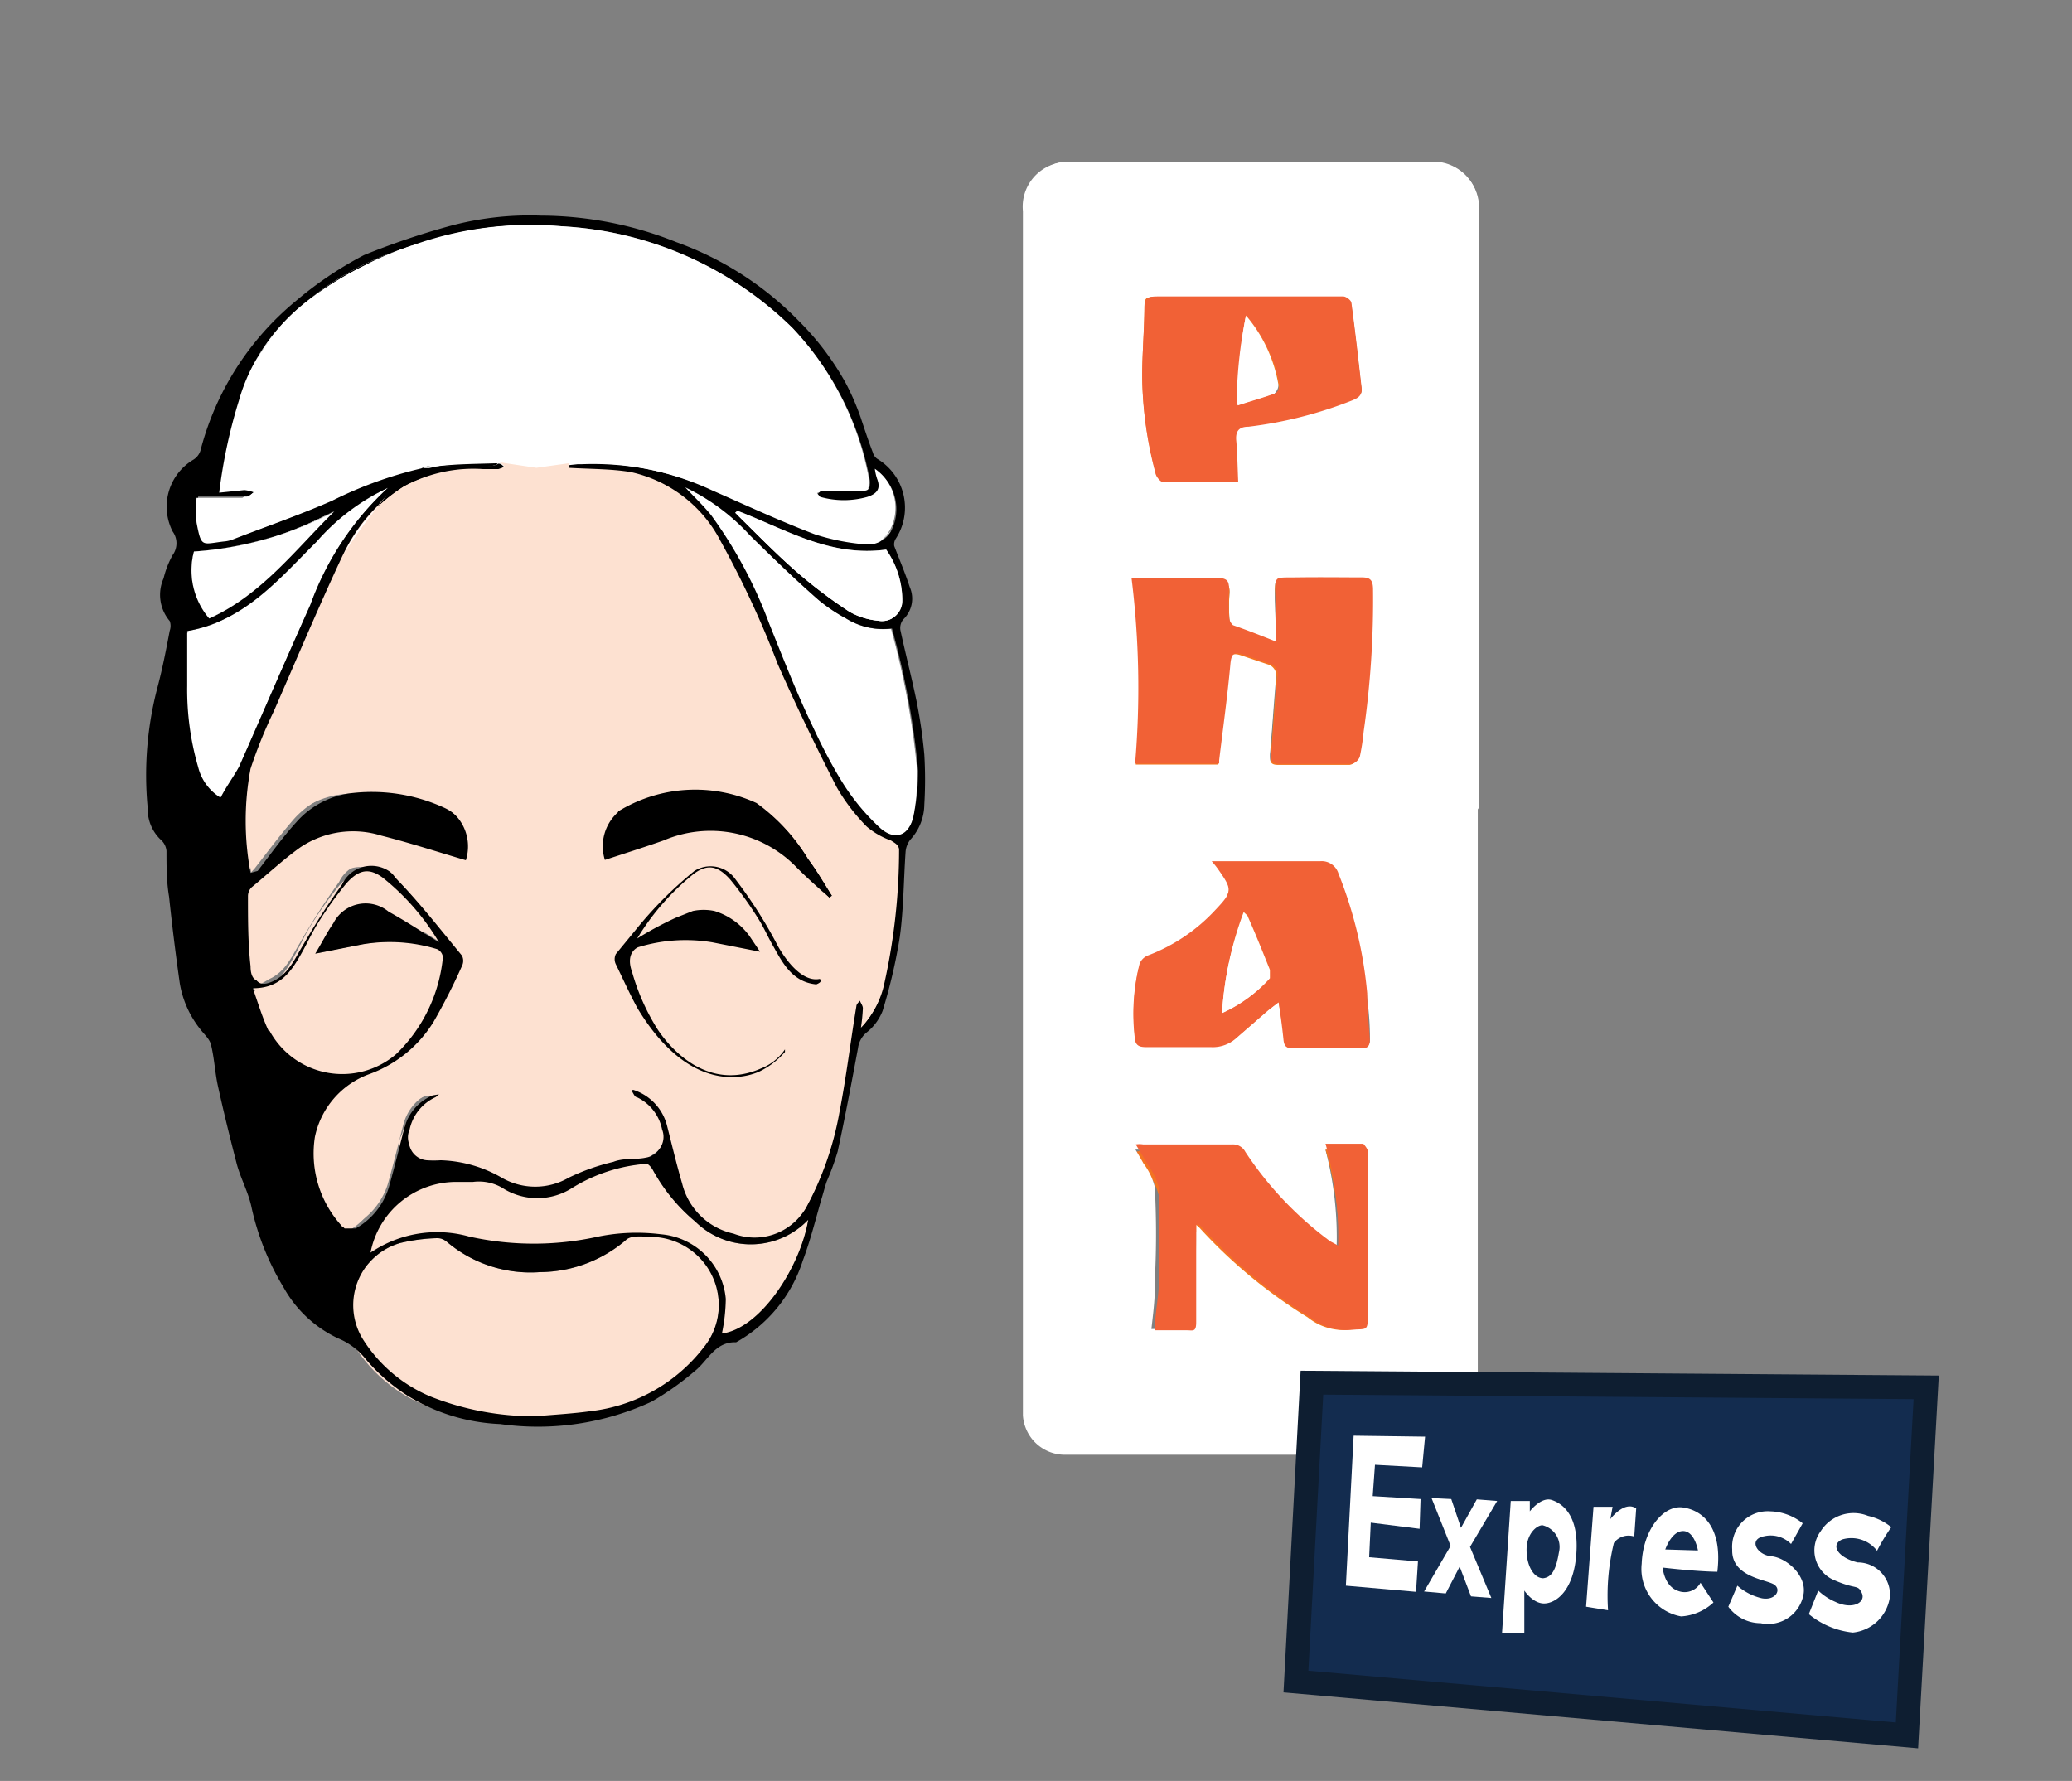 <svg id="Layer_1" data-name="Layer 1" xmlns="http://www.w3.org/2000/svg" viewBox="0 0 64.09 55.09"><rect x="0" y="0" width="64.09" height="55.09" fill="#808080" stroke="none"/><defs><style>.cls-1,.cls-5{fill:#fff;}.cls-1,.cls-2,.cls-3,.cls-6,.cls-7,.cls-8{fill-rule:evenodd;}.cls-2{fill:#f37422;}.cls-3{fill:#fce0d2;}.cls-4{fill:none;}.cls-7{fill:#f16136;}.cls-8{fill:#fde1d1;}.cls-9{fill:#0e1e31;}.cls-10{fill:#132c4f;}</style></defs><title>Phan logoEx-0101-01</title><path class="cls-1" d="M45.71,25V43.67A1.28,1.28,0,0,1,44.48,45H32.92a1.3,1.3,0,0,1-1.28-1.22V6.53a1.38,1.38,0,0,1,.84-1.41,1.23,1.23,0,0,1,.46-.1H44.29a1.41,1.41,0,0,1,1.46,1.36V25.06Zm-6.26-5c-.47-.19-.88-.35-1.28-.54-.08,0-.13-.19-.14-.29a5.75,5.75,0,0,1,0-.83c0-.27-.08-.35-.34-.35H35a27.24,27.24,0,0,1,.07,5.78h2.55a.21.21,0,0,0,0-.11c.12-1,.25-2,.35-3,0-.28.1-.37.37-.28l.84.28a.36.36,0,0,1,.26.42c-.06.79-.11,1.59-.18,2.39,0,.2,0,.33.25.32h2.23a.36.36,0,0,0,.26-.22,5.19,5.19,0,0,0,.12-.79,28.76,28.76,0,0,0,.29-4.45c0-.27-.09-.35-.35-.34h-2c-.82,0-.64-.06-.65.66A13.09,13.09,0,0,1,39.45,20Zm.07,11.24c.07.43.13.77.17,1.12s.09.28.3.27H42.1c.22,0,.28-.08.27-.28a8.28,8.28,0,0,0-.08-1.43,13,13,0,0,0-.9-3.73.53.53,0,0,0-.57-.38H37.45l.2.25c.44.63.45.7-.08,1.26a5.53,5.53,0,0,1-2.09,1.41.46.46,0,0,0-.27.26,6.2,6.2,0,0,0-.15,2.31c0,.23.12.3.35.29h2a1.05,1.05,0,0,0,.78-.27l1-.88ZM38.27,15a9.51,9.51,0,0,0-.06-1.33c-.06-.43.08-.41.38-.44a13,13,0,0,0,3.24-.82c.16-.07.32-.13.29-.35-.11-.9-.2-1.79-.33-2.68a.31.31,0,0,0-.25-.19H35.77c-.26,0-.41,0-.42.36,0,.72-.07,1.44-.06,2.16a12.2,12.2,0,0,0,.42,3.06.3.3,0,0,0,.22.24ZM37,38.11h0a.86.86,0,0,1,.14.13A15.6,15.6,0,0,0,40.49,41a1.81,1.81,0,0,0,1.21.39c.56-.06.55.1.58-.58v-5a.33.33,0,0,0-.14-.24H41a10.67,10.67,0,0,1,.34,3.13l-.24-.13a10.75,10.75,0,0,1-2.64-2.78.44.44,0,0,0-.41-.23H35c.13.23.26.43.37.63a1.87,1.87,0,0,1,.35.74v2.9c0,.49-.08,1-.13,1.52h1c.19,0,.28-.06.28-.25V40.2A13.12,13.12,0,0,0,37,38.11Z"/><path class="cls-2" d="M39.45,20V18.61c0-.72-.17-.65.65-.66h2c.26,0,.34.08.35.34a28.76,28.76,0,0,1-.29,4.45c0,.27-.07.53-.12.79a.38.38,0,0,1-.26.22H39.55c-.25,0-.26-.12-.25-.32.07-.79.12-1.59.18-2.39a.36.36,0,0,0-.26-.42l-.84-.28c-.27-.09-.34,0-.37.28-.1,1-.23,2-.35,3a.21.21,0,0,1,0,.11H35.05A28.13,28.13,0,0,0,35,18h2.69c.26,0,.36.08.34.35a5.75,5.75,0,0,0,0,.83c0,.1.06.26.14.29A7.75,7.75,0,0,1,39.45,20Z"/><path class="cls-2" d="M39.52,31.19l-.32.24-1,.88a1,1,0,0,1-.78.27h-2c-.23,0-.33-.07-.35-.29A6.54,6.54,0,0,1,35.2,30a.46.46,0,0,1,.27-.26,5.53,5.53,0,0,0,2.09-1.41c.53-.57.53-.63.08-1.26a2.43,2.43,0,0,0-.2-.25h3.37a.53.53,0,0,1,.57.38,13,13,0,0,1,.9,3.73,8.34,8.34,0,0,0,.08,1.43c0,.2,0,.28-.27.28H40c-.2,0-.28-.07-.3-.27A11.58,11.58,0,0,0,39.52,31.19Zm-1.76.33a4.23,4.23,0,0,0,1.49-1.09v-.27c-.22-.55-.44-1.1-.68-1.65,0-.05-.07-.08-.13-.15A11,11,0,0,0,37.76,31.52Z"/><path class="cls-2" d="M37,38.11v3c0,.3-.09.25-.28.25h-1c0-.54.13-1,.13-1.52V37a2.19,2.19,0,0,0-.35-.74c-.11-.21-.23-.4-.37-.63l.22-.05h2.78a.44.44,0,0,1,.41.23,10.75,10.75,0,0,0,2.64,2.78l.24.13A10.58,10.58,0,0,0,41,35.56h1.17c.06,0,.14.15.14.24v5c0,.68,0,.52-.58.58A1.81,1.81,0,0,1,40.48,41a15.69,15.69,0,0,1-3.33-2.75A.54.54,0,0,0,37,38.1Z"/><path class="cls-1" d="M37.76,31.52a10.32,10.32,0,0,1,.68-3.15.47.47,0,0,1,.13.15c.23.55.46,1.1.68,1.65v.27A4.42,4.42,0,0,1,37.76,31.52Z"/><path class="cls-1" d="M38.5,9.8a4.41,4.41,0,0,1,1,2.14.33.33,0,0,1-.12.28c-.37.14-.75.25-1.18.38A14.63,14.63,0,0,1,38.5,9.8Z"/><path class="cls-3" d="M16.38,44.07a8.8,8.8,0,0,1-3.25-.61A4.66,4.66,0,0,1,11,41.69a2,2,0,0,1,.61-2.76,1.86,1.86,0,0,1,.54-.24,6.45,6.45,0,0,1,1.16-.14.51.51,0,0,1,.31.11,4,4,0,0,0,2.88.94,4.14,4.14,0,0,0,2.69-1c.16-.14.5-.09.75-.08a2.08,2.08,0,0,1,1.64,3.41,5.18,5.18,0,0,1-3.49,2C17.54,44,17,44,16.38,44.07Z"/><path class="cls-1" d="M27.45,19.55A23.88,23.88,0,0,1,28.26,24a7.14,7.14,0,0,1-.11,1.38c-.13.63-.59.81-1.06.37a7.2,7.2,0,0,1-1.2-1.49,34,34,0,0,1-2.22-4.83A13.9,13.9,0,0,0,21.86,16c-.26-.3-.53-.59-.82-.87a6.47,6.47,0,0,1,2,1.48c.69.69,1.41,1.37,2.13,2a5.07,5.07,0,0,0,.87.58A2.13,2.13,0,0,0,27.45,19.55Z"/><path class="cls-3" d="M11.23,38.88a2.7,2.7,0,0,1,2.68-2.2,1.4,1.4,0,0,0,.5-.06,1.36,1.36,0,0,1,.9.19,2.06,2.06,0,0,0,2.19,0,5.12,5.12,0,0,1,2.37-.58c.06,0,.16.12.2.2A5.66,5.66,0,0,0,21.38,38a2.48,2.48,0,0,0,3.46,0c-.22,1.45-1.46,3.38-2.67,3.55a4.9,4.9,0,0,0,.12-1.08,2.22,2.22,0,0,0-2.05-2.07,6.38,6.38,0,0,0-1.95.07,9.3,9.3,0,0,1-4,0A3.67,3.67,0,0,0,11.23,38.88Z"/><path class="cls-3" d="M13.42,29.31c-.52-.32-1-.65-1.58-1a1.13,1.13,0,0,0-1.59.17,1.37,1.37,0,0,0-.13.2c-.19.27-.34.57-.56.94l1.47-.3a4.93,4.93,0,0,1,2.32.16.31.31,0,0,1,.18.25,4.81,4.81,0,0,1-1.46,3.05,2.58,2.58,0,0,1-3.64-.23A2.68,2.68,0,0,1,8.07,32c-.19-.4-.31-.84-.49-1.32.89,0,1.23-.57,1.56-1.17.16-.29.3-.61.48-.89a11.5,11.5,0,0,1,.86-1.21c.39-.45.71-.49,1.13-.18A7.25,7.25,0,0,1,13.42,29.31Z"/><path class="cls-1" d="M11.77,15.16a9.17,9.17,0,0,0-2.39,3.65c-.75,1.66-1.47,3.34-2.22,5a9.9,9.9,0,0,1-.57,1,1.61,1.61,0,0,1-.67-.94,8.32,8.32,0,0,1-.35-2.53v-1.7c1.8-.32,2.86-1.62,4-2.79A6.86,6.86,0,0,1,11.77,15.16Z"/><path class="cls-4" d="M12.08,32.81a4.91,4.91,0,0,0,1.46-3.05.31.31,0,0,0-.18-.25A5,5,0,0,0,11,29.35l-1.47.3c.22-.37.36-.67.56-.94a1.13,1.13,0,0,1,1.52-.5,1.37,1.37,0,0,1,.2.13c.53.31,1,.64,1.58,1a7.48,7.48,0,0,0-1.76-2c-.42-.31-.74-.27-1.13.18a8.56,8.56,0,0,0-.86,1.21c-.18.28-.32.59-.48.89-.33.6-.67,1.2-1.56,1.17.18.48.3.92.49,1.32a2.56,2.56,0,0,0,3.46,1.07A2.4,2.4,0,0,0,12.08,32.81Z"/><path class="cls-4" d="M20,38.53c-.26,0-.6-.06-.75.08a4.09,4.09,0,0,1-2.69,1,4,4,0,0,1-2.88-.94.51.51,0,0,0-.31-.11,6.45,6.45,0,0,0-1.16.14,2,2,0,0,0-1.39,2.46,1.86,1.86,0,0,0,.24.54,4.7,4.7,0,0,0,2.1,1.77,8.8,8.8,0,0,0,3.25.61,12.5,12.5,0,0,0,1.73-.16,5.16,5.16,0,0,0,3.49-2A2,2,0,0,0,22,40.23,2.09,2.09,0,0,0,20,38.53Z"/><path class="cls-4" d="M21.4,38a5.33,5.33,0,0,1-1.31-1.6c-.05-.08-.14-.2-.2-.2a5.12,5.12,0,0,0-2.37.58,2.06,2.06,0,0,1-2.19,0,1.36,1.36,0,0,0-.9-.19l-.5.06a2.7,2.7,0,0,0-2.68,2.2,3.71,3.71,0,0,1,3.07-.51,9.3,9.3,0,0,0,4,0,6.1,6.1,0,0,1,2-.07,2.23,2.23,0,0,1,2,2.07,4.9,4.9,0,0,1-.12,1.08c1.22-.17,2.45-2.09,2.67-3.55A2.49,2.49,0,0,1,21.4,38Z"/><path class="cls-4" d="M20.37,26.19a3.71,3.71,0,0,1,4.08.75c.35.34.72.65,1.07,1l.09-.06c-.25-.38-.48-.78-.75-1.15A6.07,6.07,0,0,0,23.24,25a4.55,4.55,0,0,0-4.31.27,1.41,1.41,0,0,0-.41,1.52Z"/><path class="cls-4" d="M24.21,30.09c-.12-.17-.23-.36-.34-.53-.42-.73-.87-1.44-1.36-2.13a1,1,0,0,0-1.78-.08c-.7.74-1.34,1.55-2,2.33a.45.45,0,0,0-.06.34,9.21,9.21,0,0,0,.48,1.23,4,4,0,0,0,2.12,2.07,2.75,2.75,0,0,0,2.94-.44,6,6,0,0,0,.63-.78l-.1-.07a.61.61,0,0,0-.12.16,2.57,2.57,0,0,1-3.53.86,1.83,1.83,0,0,1-.36-.26,6,6,0,0,1-1.61-3,.34.34,0,0,1,.17-.22,5.06,5.06,0,0,1,2.22-.21l1.57.29.08-.07a10.25,10.25,0,0,0-.76-1.1,1,1,0,0,0-1.27-.23,4.39,4.39,0,0,0-.47.27l-1.37.85a9.46,9.46,0,0,1,.86-1.14,8.75,8.75,0,0,1,.81-.8c.48-.42.84-.43,1.26.05a14.22,14.22,0,0,1,1,1.44c.25.39.44.82.69,1.21a1.1,1.1,0,0,0,1.32.55v-.09a.81.81,0,0,0-.22-.07A1,1,0,0,1,24.21,30.09Z"/><path class="cls-4" d="M25.4,23.37l-.4-.84A8.09,8.09,0,0,0,25.4,23.37Z"/><path d="M10.13,15.89c-1.41.56-2.76,1.31-4.34,1.25a2.31,2.31,0,0,0,.44,2.09C7.85,18.51,8.92,17.12,10.13,15.89Z"/><path class="cls-5" d="M26,19.24a5.72,5.72,0,0,1-.87-.58c-.73-.66-1.44-1.34-2.13-2a6.35,6.35,0,0,0-2-1.48c.28.29.57.56.82.87a13.72,13.72,0,0,1,1.81,3.4c.43,1,.84,2.1,1.31,3.12.4.81.41.84.42.84h0c.15.29.32.58.49.87a7.2,7.2,0,0,0,1.2,1.49c.47.44.93.26,1.06-.37a6.59,6.59,0,0,0,.15-1.4,23.82,23.82,0,0,0-.81-4.43A2.23,2.23,0,0,1,26,19.24Z"/><path class="cls-5" d="M9.58,16.84c-1.15,1.16-2.21,2.47-4,2.79v1.7a8.32,8.32,0,0,0,.35,2.53,1.61,1.61,0,0,0,.67.94,8.91,8.91,0,0,0,.57-1c.75-1.66,1.47-3.34,2.22-5a9.17,9.17,0,0,1,2.39-3.65A6.86,6.86,0,0,0,9.58,16.84Z"/><path d="M11.49,15.74a3.94,3.94,0,0,1,.8-.61,4.31,4.31,0,0,1,2.44-.53h.48a.5.5,0,0,0,.2-.08c-.06,0-.11-.12-.17-.13h0c-.06.24-1.8.1-1.8.1h-.51A3.86,3.86,0,0,0,11.49,15.74Z"/><path d="M12.16,7.76A8.84,8.84,0,0,0,9.25,9.37a10,10,0,0,1,1.87-1.16C11.47,8.05,11.81,7.9,12.16,7.76Z"/><path d="M15.22,14.39a12.47,12.47,0,0,0-1.83.09h0S15.16,14.62,15.22,14.39Z"/><path d="M17.43,14.42l.49-.07h-.28C17.51,14.38,17.45,14.39,17.43,14.42Z"/><path class="cls-5" d="M12.16,7.76l.34-.13Z"/><path class="cls-5" d="M13.39,14.48a.9.9,0,0,0-.51.07h.2Z"/><path class="cls-5" d="M27.45,16.49c-.09.11-.19.2-.24.26A.85.85,0,0,0,27.45,16.49Z"/><path class="cls-5" d="M9.25,9.37a6.13,6.13,0,0,0-1.56,1.8A8.38,8.38,0,0,1,9.25,9.37Z"/><path class="cls-5" d="M21.9,15.21c1.06.47,2.12.95,3.21,1.37a7.68,7.68,0,0,0,1.57.32.93.93,0,0,0,.54-.14c.05-.06.15-.15.24-.26A1.48,1.48,0,0,0,27,14.58a1.55,1.55,0,0,0,.07.31c.12.31,0,.47-.3.57a2.82,2.82,0,0,1-1.47,0,1.24,1.24,0,0,1-.1-.13c0-.05.1-.1.15-.1h1.28c.33,0,.22-.13.18-.32a9.42,9.42,0,0,0-2.39-4.72A11,11,0,0,0,17.22,7a11,11,0,0,0-4.62.6h-.07l-.34.13c-.35.14-.69.29-1,.45a9.8,9.8,0,0,0-1.92,1.2,8.38,8.38,0,0,0-1.56,1.8,5.79,5.79,0,0,0-.54,1.28,16.36,16.36,0,0,0-.61,2.86l.78-.08a1.36,1.36,0,0,1,.29.06c-.09.06-.18.17-.27.17H5.85a4.09,4.09,0,0,0,.05.78c.16.79.17.67.85.59a1.08,1.08,0,0,0,.31-.07c1-.39,2.06-.76,3.06-1.2a13.19,13.19,0,0,1,2.78-1,.9.9,0,0,1,.51-.07c.61-.06,1.22-.07,1.83-.09h0l1.15.18,1-.14h.5A8.91,8.91,0,0,1,21.9,15.21Z"/><path class="cls-5" d="M10.43,17.22a12.94,12.94,0,0,1,1.07-1.48A5.38,5.38,0,0,0,10.43,17.22Z"/><path class="cls-5" d="M22.67,15.88l-.07.06c.63.61,1.24,1.25,1.89,1.82A16.66,16.66,0,0,0,26.15,19a2.17,2.17,0,0,0,.89.29.64.64,0,0,0,.75-.51.41.41,0,0,0,0-.11,2.86,2.86,0,0,0-.5-1.6C25.55,17.33,24.15,16.44,22.67,15.88Z"/><path class="cls-1" d="M10.13,15.89c-1.21,1.22-2.27,2.61-3.9,3.34a2.31,2.31,0,0,1-.44-2.09A10.65,10.65,0,0,0,10.13,15.89Z"/><path class="cls-6" d="M25.53,27.92c-.36-.33-.73-.64-1.07-1a3.7,3.7,0,0,0-4.08-.75c-.61.21-1.22.4-1.82.59a1.41,1.41,0,0,1,.44-1.5A4.58,4.58,0,0,1,23.28,25a6,6,0,0,1,1.62,1.72c.27.37.5.76.75,1.15Z"/><path class="cls-6" d="M25.27,30.67A1.1,1.1,0,0,1,24,30.12c-.25-.39-.44-.82-.69-1.21a14.22,14.22,0,0,0-1-1.44c-.41-.48-.77-.47-1.26,0a8.75,8.75,0,0,0-.81.8,9.46,9.46,0,0,0-.86,1.14l1.37-.85a4.39,4.39,0,0,1,.47-.27,1,1,0,0,1,1.27.23,11.94,11.94,0,0,1,.76,1.1l-.08.07L21.6,29.4a4.91,4.91,0,0,0-2.22.21c-.08,0-.19.16-.17.22a6,6,0,0,0,1.61,3,2.57,2.57,0,0,0,3.63-.24,3.32,3.32,0,0,0,.26-.36l.12-.16.1.07a4.68,4.68,0,0,1-.63.78,2.77,2.77,0,0,1-2.94.44,3.94,3.94,0,0,1-2.12-2.07A9.09,9.09,0,0,1,18.69,30a.41.41,0,0,1,.06-.34c.65-.79,1.28-1.6,2-2.33A1,1,0,0,1,22.11,27a1,1,0,0,1,.42.46c.51.66.91,1.42,1.36,2.13.11.18.22.36.34.53a1,1,0,0,0,.87.42.57.57,0,0,1,.22.07A.54.54,0,0,1,25.27,30.67Z"/><path class="cls-3" d="M27.46,26.17a2.35,2.35,0,0,1-.75-.44,5.9,5.9,0,0,1-.94-1.23c-.65-1.25-1.26-2.53-1.83-3.82a30.42,30.42,0,0,0-1.79-3.84,4.13,4.13,0,0,0-2.8-2.15,17.69,17.69,0,0,0-1.92-.13.17.17,0,0,1,0-.14l-1,.14-1.15-.18a1.09,1.09,0,0,1,.17.13l-.2.08h-.48a4.5,4.5,0,0,0-2.44.53,5.83,5.83,0,0,0-.8.61,15.44,15.44,0,0,0-1.07,1.48v.1C9.63,18.89,9,20.52,8.25,22.13a14,14,0,0,0-.72,1.75,8.41,8.41,0,0,0,0,3.24l.1-.12c.4-.5.77-1,1.2-1.51a2.8,2.8,0,0,1,1.6-.9,5.35,5.35,0,0,1,3,.45,1.38,1.38,0,0,1,.75,1.7c-.89-.26-1.75-.54-2.63-.76A2.93,2.93,0,0,0,9,26.35c-.53.38-1,.82-1.52,1.24a.41.41,0,0,0-.11.28,19.77,19.77,0,0,0,.08,2.18c0,.47.25.58.68.35a1.46,1.46,0,0,0,.49-.4A6.11,6.11,0,0,0,9,29.33c.38-.66.79-1.29,1.23-1.91a1,1,0,0,1,1.31-.52,1,1,0,0,1,.46.39c.74.76,1.4,1.61,2.08,2.43a.36.36,0,0,1,0,.32,15.82,15.82,0,0,1-.89,1.74,4,4,0,0,1-2,1.64A2.65,2.65,0,0,0,9.5,35.37a3.36,3.36,0,0,0,.83,2.76.43.43,0,0,0,.35,0,2.19,2.19,0,0,0,1.12-1.42c.17-.58.3-1.16.45-1.75a1.52,1.52,0,0,1,.89-1.05h.23c.07,0-.07.14-.13.17a1.45,1.45,0,0,0-.8,1,.6.6,0,0,0,.18.83A.65.65,0,0,0,13,36a1.62,1.62,0,0,0,.44,0,4.09,4.09,0,0,1,1.9.54,2,2,0,0,0,2.08,0,6.75,6.75,0,0,1,1.39-.49c.32-.09.67-.06,1-.13a.62.62,0,0,0,.52-.69.57.57,0,0,0,0-.14,1.35,1.35,0,0,0-.78-1,.68.68,0,0,1-.17-.21l.08-.06A1.6,1.6,0,0,1,20.49,35c.15.59.29,1.19.46,1.78a2.11,2.11,0,0,0,1.6,1.56,1.84,1.84,0,0,0,2.21-.75,10,10,0,0,0,1.06-3c.21-1.09.35-2.19.53-3.28,0-.07.09-.13.14-.19s.09.15.09.23a2.88,2.88,0,0,1-.06.61,2.65,2.65,0,0,0,.7-1.37,18.64,18.64,0,0,0,.45-4.15C27.68,26.28,27.6,26.23,27.46,26.17ZM19,25.26A4.58,4.58,0,0,1,23.27,25a6,6,0,0,1,1.62,1.72c.27.37.5.76.75,1.15l-.09.06c-.36-.33-.73-.64-1.07-1a3.7,3.7,0,0,0-4.08-.75c-.61.21-1.22.4-1.82.59A1.34,1.34,0,0,1,19,25.26Z"/><path d="M25.24,30.45c-.63.13-1.18-.79-1.3-1a15,15,0,0,0-1.27-2.06h0l-.06-.07A.93.93,0,0,0,21.34,27h0a11.92,11.92,0,0,0-1.84,1.85l-.46.56h0l-.14.17a.36.36,0,0,0,0,.32c.22.46.43.93.68,1.38,1.68,2.76,3.46,2.12,3.8,2a2.44,2.44,0,0,0,.79-.6V32.6a1.67,1.67,0,0,1-.75.59h0c-2,.89-3.27-1.3-3.27-1.3h0a7.66,7.66,0,0,1-.75-1.71c-.21-.61.2-.76.2-.76h0a4.89,4.89,0,0,1,2.31-.16l1.47.3c-.12-.19-.23-.35-.33-.49a2.09,2.09,0,0,0-1-.8,1.52,1.52,0,0,0-.67,0,4.93,4.93,0,0,0-.53.22h0a10.46,10.46,0,0,0-1.19.64h0a7.48,7.48,0,0,1,1.76-2c.42-.31.74-.27,1.13.18a8.56,8.56,0,0,1,.86,1.21c.18.28.32.59.48.89.3.54.61,1.09,1.34,1.16C25.22,30.59,25.31,30.54,25.24,30.45Z"/><path class="cls-2" d="M38.27,15H35.92c-.08,0-.19-.15-.22-.24a12.2,12.2,0,0,1-.42-3.06c0-.72.06-1.44.06-2.16,0-.32.15-.36.42-.36h5.77a.33.33,0,0,1,.25.19c.12.89.22,1.79.33,2.68,0,.22-.13.29-.29.35a13,13,0,0,1-3.24.82c-.3,0-.41.14-.38.44S38.25,14.51,38.27,15Zm.23-5.2a14.58,14.58,0,0,0-.25,2.8c.43-.13.81-.24,1.18-.38.07,0,.14-.19.12-.28A4.32,4.32,0,0,0,38.5,9.8Z"/><path class="cls-1" d="M45.7,24.9V43.41a1.26,1.26,0,0,1-1.31,1.32q-5.7,0-11.4,0a1.29,1.29,0,0,1-1.27-1.21c0-.15,0-.3,0-.45V6.5a1.36,1.36,0,0,1,.83-1.4A1.18,1.18,0,0,1,33,5c3.76,0,7.52,0,11.28,0a1.4,1.4,0,0,1,1.45,1.47c0,6.15,0,12.3,0,18.44Zm-6.22-5c-.47-.19-.88-.35-1.28-.53a.4.4,0,0,1-.13-.29,7.67,7.67,0,0,1,0-.83c0-.26-.08-.35-.34-.34-.78,0-1.56,0-2.34,0l-.33,0a27.55,27.55,0,0,1,.07,5.74h2.53c0-.05,0-.07,0-.1.12-1,.26-2,.35-3,0-.27.1-.37.37-.28l.83.28a.36.36,0,0,1,.26.42c-.07.79-.12,1.58-.19,2.37,0,.2,0,.32.25.32.74,0,1.48,0,2.22,0a.36.36,0,0,0,.26-.22,6.67,6.67,0,0,0,.12-.78,28.59,28.59,0,0,0,.29-4.43c0-.26-.09-.34-.35-.34-.65,0-1.31,0-2,0s-.64-.06-.64.66ZM39.55,31c.07.43.14.77.17,1.11s.09.28.3.27h2.09c.22,0,.28-.08.27-.28,0-.47,0-.95-.08-1.42A13.15,13.15,0,0,0,41.41,27a.54.54,0,0,0-.57-.38h-3.2l-.15,0a3.11,3.11,0,0,1,.2.25c.44.63.45.69-.08,1.25a5.49,5.49,0,0,1-2.08,1.41.46.46,0,0,0-.27.26,6.31,6.31,0,0,0-.15,2.29c0,.23.12.3.35.29.66,0,1.33,0,2,0a1.08,1.08,0,0,0,.78-.27l1-.87ZM38.3,14.91c0-.47,0-.89-.06-1.31s.08-.41.38-.44a12.92,12.92,0,0,0,3.22-.82c.16-.07.31-.13.28-.35-.1-.89-.2-1.78-.32-2.67,0-.07-.16-.18-.25-.19-.36,0-.72,0-1.07,0H35.81c-.26,0-.41,0-.41.35,0,.72-.07,1.44-.07,2.15a12,12,0,0,0,.42,3c0,.1.15.24.22.24C36.73,14.92,37.49,14.91,38.3,14.91ZM37,37.89h0a.86.86,0,0,1,.14.13,15.54,15.54,0,0,0,3.31,2.73,1.77,1.77,0,0,0,1.2.39c.55-.06.55.1.58-.58,0-.1,0-.21,0-.32,0-1.54,0-3.08,0-4.62,0-.09-.09-.24-.14-.24-.39,0-.77,0-1.17,0a10.43,10.43,0,0,1,.34,3.11c-.12-.07-.19-.09-.24-.13a10.82,10.82,0,0,1-2.63-2.77.43.43,0,0,0-.41-.23c-.92,0-1.84,0-2.75,0a.7.7,0,0,0-.23,0c.14.23.26.43.37.63a2,2,0,0,1,.35.73c.05,1,.05,1.92,0,2.88,0,.49-.08,1-.13,1.51.35,0,.66,0,1,0s.27-.06.28-.25,0-.61,0-.92C37,39.29,37,38.59,37,37.89Z"/><path class="cls-7" d="M39.48,19.85V18.52c0-.72-.17-.65.64-.66s1.32,0,2,0c.26,0,.34.08.35.34a28.59,28.59,0,0,1-.29,4.43,6.67,6.67,0,0,1-.12.78.36.36,0,0,1-.26.22c-.74,0-1.48,0-2.22,0-.25,0-.26-.12-.25-.32.07-.79.12-1.58.19-2.37a.36.36,0,0,0-.26-.42l-.83-.28c-.27-.09-.34,0-.37.28-.09,1-.23,2-.35,3,0,0,0,.05,0,.1H35.11A27.55,27.55,0,0,0,35,17.88l.33,0c.78,0,1.56,0,2.34,0,.26,0,.36.08.34.34a7.67,7.67,0,0,0,0,.83.4.4,0,0,0,.13.29C38.6,19.5,39,19.66,39.48,19.85Z"/><path class="cls-7" d="M39.55,31l-.32.25-1,.87a1.08,1.08,0,0,1-.78.27c-.66,0-1.33,0-2,0-.23,0-.33-.06-.35-.29a6.31,6.31,0,0,1,.15-2.29.46.46,0,0,1,.27-.26,5.49,5.49,0,0,0,2.08-1.41c.53-.56.52-.62.08-1.25a3.11,3.11,0,0,0-.2-.25l.15,0h3.2a.54.54,0,0,1,.57.38,13.15,13.15,0,0,1,.89,3.71c0,.47.05.95.08,1.42,0,.2-.05.28-.27.28H40c-.21,0-.28-.07-.3-.27S39.62,31.44,39.55,31Zm-1.75.33a4.47,4.47,0,0,0,1.48-1.08s0-.18,0-.26c-.22-.55-.44-1.1-.68-1.64,0-.05-.07-.08-.13-.15A10.78,10.78,0,0,0,37.8,31.34Z"/><path class="cls-7" d="M38.3,14.91c-.81,0-1.57,0-2.33,0-.07,0-.19-.14-.22-.24a12,12,0,0,1-.42-3c0-.71.06-1.43.07-2.15,0-.32.15-.35.41-.35h4.67c.35,0,.71,0,1.07,0,.09,0,.24.12.25.19.12.89.22,1.78.32,2.67,0,.22-.12.28-.28.35a12.92,12.92,0,0,1-3.22.82c-.3,0-.41.14-.38.44S38.28,14.44,38.3,14.91Zm.24-5.15a14.31,14.31,0,0,0-.25,2.78c.42-.14.8-.24,1.17-.38a.31.31,0,0,0,.12-.28A4.44,4.44,0,0,0,38.54,9.76Z"/><path class="cls-7" d="M37,37.89c0,.7,0,1.4,0,2.09,0,.31,0,.61,0,.92s-.1.25-.28.25-.63,0-1,0c0-.53.12-1,.13-1.51,0-1,0-1.92,0-2.88a2,2,0,0,0-.35-.73c-.11-.2-.23-.4-.37-.63a.7.7,0,0,1,.23,0c.91,0,1.83,0,2.75,0a.43.43,0,0,1,.41.23,10.82,10.82,0,0,0,2.63,2.77s.12.06.24.13A10.43,10.43,0,0,0,41,35.38c.4,0,.78,0,1.17,0,0,0,.14.15.14.24,0,1.54,0,3.08,0,4.62,0,.11,0,.22,0,.32,0,.68,0,.52-.58.58a1.77,1.77,0,0,1-1.2-.39A15.54,15.54,0,0,1,37.21,38a.86.86,0,0,0-.14-.13Z"/><path class="cls-1" d="M37.8,31.34a10.78,10.78,0,0,1,.67-3.13c.06.07.12.1.13.15.24.54.46,1.09.68,1.64,0,.08,0,.22,0,.26A4.47,4.47,0,0,1,37.8,31.34Z"/><path class="cls-1" d="M38.54,9.76a4.44,4.44,0,0,1,1,2.12.31.31,0,0,1-.12.28c-.37.14-.75.24-1.17.38A14.31,14.31,0,0,1,38.54,9.76Z"/><path class="cls-8" d="M16.56,43.81a8.71,8.71,0,0,1-3.24-.61,4.55,4.55,0,0,1-2.08-1.75,2,2,0,0,1,1.14-3,5.49,5.49,0,0,1,1.15-.15.47.47,0,0,1,.3.12,4,4,0,0,0,2.87.93,4.12,4.12,0,0,0,2.67-1c.16-.14.49-.1.75-.09A2.12,2.12,0,0,1,22.2,40a2.07,2.07,0,0,1-.45,1.71,5.16,5.16,0,0,1-3.47,1.95C17.71,43.73,17.13,43.76,16.56,43.81Z"/><path class="cls-1" d="M27.56,19.45a24.84,24.84,0,0,1,.81,4.4,7.08,7.08,0,0,1-.11,1.38c-.13.63-.59.8-1.06.36A6.89,6.89,0,0,1,26,24.11a34.17,34.17,0,0,1-2.2-4.8A13.83,13.83,0,0,0,22,15.94c-.25-.31-.54-.58-.81-.87a6.5,6.5,0,0,1,2,1.48c.69.68,1.39,1.36,2.12,2a5.18,5.18,0,0,0,.86.58A2.17,2.17,0,0,0,27.56,19.45Z"/><path class="cls-8" d="M11.44,38.66a2.7,2.7,0,0,1,2.67-2.19l.5,0a1.43,1.43,0,0,1,.9.18,2,2,0,0,0,2.18,0A5.07,5.07,0,0,1,20,36c.06,0,.16.12.2.2a5.54,5.54,0,0,0,1.31,1.59A2.45,2.45,0,0,0,25,37.73c-.22,1.44-1.44,3.36-2.65,3.52a5.57,5.57,0,0,0,.12-1.07,2.2,2.2,0,0,0-2-2,6,6,0,0,0-1.94.07,9.21,9.21,0,0,1-4,0A3.66,3.66,0,0,0,11.44,38.66Z"/><path class="cls-8" d="M13.61,29.14c-.52-.32-1-.64-1.56-.95a1.12,1.12,0,0,0-1.71.36c-.19.27-.34.58-.56.94l1.47-.29a5,5,0,0,1,2.3.15.31.31,0,0,1,.18.25,4.8,4.8,0,0,1-1.45,3,2.56,2.56,0,0,1-3.94-.74c-.19-.4-.32-.84-.49-1.32.89,0,1.22-.57,1.55-1.16.16-.29.3-.6.48-.88a11.37,11.37,0,0,1,.86-1.2c.39-.44.71-.49,1.13-.18A7.36,7.36,0,0,1,13.61,29.14Z"/><path class="cls-1" d="M12,15.09A9.15,9.15,0,0,0,9.6,18.71c-.74,1.65-1.46,3.32-2.2,5-.16.34-.38.65-.57,1a1.54,1.54,0,0,1-.67-.93,8.61,8.61,0,0,1-.34-2.52c0-.56,0-1.13,0-1.69,1.78-.31,2.84-1.61,4-2.76A6.72,6.72,0,0,1,12,15.09Z"/><path class="cls-4" d="M12.28,32.63a4.8,4.8,0,0,0,1.45-3,.31.31,0,0,0-.18-.25,5,5,0,0,0-2.3-.15l-1.47.29c.22-.36.37-.67.56-.94a1.12,1.12,0,0,1,1.71-.36c.53.31,1,.63,1.56.95a7.36,7.36,0,0,0-1.74-2c-.42-.31-.74-.26-1.13.18a11.37,11.37,0,0,0-.86,1.2c-.18.28-.32.59-.48.88-.33.59-.66,1.19-1.55,1.16.17.48.3.92.49,1.32A2.56,2.56,0,0,0,12.28,32.63Z"/><path class="cls-4" d="M20.12,38.3c-.26,0-.59,0-.75.09a4.12,4.12,0,0,1-2.67,1,4,4,0,0,1-2.87-.93.47.47,0,0,0-.3-.12,5.49,5.49,0,0,0-1.15.15,2,2,0,0,0-1.14,3,4.55,4.55,0,0,0,2.08,1.75,8.71,8.71,0,0,0,3.24.61c.57-.05,1.15-.08,1.72-.16a5.16,5.16,0,0,0,3.47-1.95A2.07,2.07,0,0,0,22.2,40,2.12,2.12,0,0,0,20.12,38.3Z"/><path class="cls-4" d="M21.55,37.79a5.54,5.54,0,0,1-1.31-1.59c0-.08-.14-.2-.2-.2a5.07,5.07,0,0,0-2.35.58,2,2,0,0,1-2.18,0,1.43,1.43,0,0,0-.9-.18l-.5,0a2.7,2.7,0,0,0-2.67,2.19,3.66,3.66,0,0,1,3.05-.5,9.21,9.21,0,0,0,4,0,6,6,0,0,1,1.94-.07,2.2,2.2,0,0,1,2,2,5.57,5.57,0,0,1-.12,1.07c1.21-.16,2.43-2.08,2.65-3.52A2.45,2.45,0,0,1,21.55,37.79Z"/><path class="cls-4" d="M20.52,26a3.7,3.7,0,0,1,4.06.75c.35.34.71.65,1.07,1l.09-.06c-.24-.38-.47-.78-.74-1.14a5.94,5.94,0,0,0-1.6-1.71,4.55,4.55,0,0,0-4.28.26,1.41,1.41,0,0,0-.41,1.52C19.32,26.44,19.92,26.25,20.52,26Z"/><path class="cls-4" d="M24.34,29.92c-.12-.17-.23-.35-.34-.53a21,21,0,0,0-1.35-2.11,1,1,0,0,0-1.76-.09c-.7.73-1.33,1.54-2,2.32a.41.41,0,0,0-.06.34,8.71,8.71,0,0,0,.48,1.23,3.92,3.92,0,0,0,2.11,2.05,2.73,2.73,0,0,0,2.92-.43,5.22,5.22,0,0,0,.62-.77l-.1-.08a1.67,1.67,0,0,0-.12.16,2.54,2.54,0,0,1-3.86.59,5.93,5.93,0,0,1-1.6-3c0-.06.09-.2.17-.23a5,5,0,0,1,2.2-.2l1.56.29.08-.07a11.94,11.94,0,0,0-.76-1.1,1,1,0,0,0-1.26-.23,4.17,4.17,0,0,0-.46.26l-1.37.85a8.84,8.84,0,0,1,.86-1.13,8.63,8.63,0,0,1,.8-.8c.48-.42.84-.43,1.25.05a11.89,11.89,0,0,1,1,1.43c.25.39.44.81.69,1.2a1.1,1.1,0,0,0,1.31.55,1,1,0,0,1,0-.1c-.08,0-.15-.07-.22-.06A1,1,0,0,1,24.34,29.92Z"/><path class="cls-4" d="M25.52,23.25s0,0-.41-.84C25.24,22.69,25.37,23,25.52,23.25Z"/><path d="M10.34,15.82A10.71,10.71,0,0,1,6,17.06a2.29,2.29,0,0,0,.44,2.07C8.08,18.41,9.14,17,10.34,15.82Z"/><path class="cls-5" d="M26.14,19.14a5.18,5.18,0,0,1-.86-.58c-.73-.65-1.43-1.33-2.12-2a6.5,6.5,0,0,0-2-1.48c.27.29.56.56.81.87a13.83,13.83,0,0,1,1.8,3.37c.42,1,.83,2.09,1.31,3.1.39.81.41.84.41.84h0c.15.29.31.58.48.86a6.89,6.89,0,0,0,1.2,1.48c.47.44.93.27,1.06-.36a7.08,7.08,0,0,0,.11-1.38,24.84,24.84,0,0,0-.81-4.4A2.17,2.17,0,0,1,26.14,19.14Z"/><path class="cls-5" d="M9.8,16.76c-1.14,1.15-2.2,2.45-4,2.76,0,.56,0,1.13,0,1.69a8.61,8.61,0,0,0,.34,2.52,1.54,1.54,0,0,0,.67.93c.19-.33.41-.64.57-1,.74-1.65,1.46-3.32,2.2-5A9.15,9.15,0,0,1,12,15.09,6.72,6.72,0,0,0,9.8,16.76Z"/><polygon points="26.13 11.86 26.13 11.86 26.13 11.86 26.13 11.86"/><path d="M11.7,15.66a5.35,5.35,0,0,1,.79-.61,4.47,4.47,0,0,1,2.43-.53c.16,0,.31,0,.47,0a.5.5,0,0,0,.2-.08.91.91,0,0,0-.16-.13h0c-.05.23-1.79.09-1.79.09h0l-.32,0-.19,0A4.15,4.15,0,0,0,11.7,15.66Z"/><path d="M12.36,7.73A8.91,8.91,0,0,0,9.47,9.34a10.33,10.33,0,0,1,1.87-1.16C11.67,8,12,7.87,12.36,7.73Z"/><path d="M15.4,14.32c-.6,0-1.21,0-1.81.09h0S15.35,14.55,15.4,14.32Z"/><path d="M12.72,7.6h0l.07,0Z"/><path d="M15.4,14.32h0Z"/><path d="M17.6,14.35l.49-.06h-.28C17.68,14.31,17.62,14.32,17.6,14.35Z"/><path d="M28.59,23.34a15.62,15.62,0,0,0-.24-1.65c-.15-.73-.34-1.46-.5-2.2a.42.42,0,0,1,.09-.33.89.89,0,0,0,.2-1c-.14-.43-.32-.85-.48-1.27a.32.32,0,0,1,.05-.23,1.76,1.76,0,0,0-.58-2.47A.35.35,0,0,1,27,14c-.14-.36-.26-.73-.38-1.09a7.71,7.71,0,0,0-.46-1.06h0A8.54,8.54,0,0,0,24.7,9.92a10,10,0,0,0-3.78-2.43,11.33,11.33,0,0,0-4.19-.82A9.48,9.48,0,0,0,13.88,7a23.75,23.75,0,0,0-2.62.89A11.49,11.49,0,0,0,9.14,9.32,8.86,8.86,0,0,0,6.2,13.94a.51.51,0,0,1-.22.28,1.69,1.69,0,0,0-.64,2.22.62.62,0,0,1,0,.73,2.84,2.84,0,0,0-.28.72,1.25,1.25,0,0,0,.19,1.32.44.44,0,0,1,0,.3c-.11.58-.22,1.15-.37,1.72A10.66,10.66,0,0,0,4.57,25,1.29,1.29,0,0,0,5,26a.53.53,0,0,1,.15.32c0,.47,0,.95.08,1.42q.14,1.33.33,2.67a3.1,3.1,0,0,0,.63,1.42c.12.16.3.31.34.5.1.41.12.85.21,1.26.18.82.38,1.63.59,2.44.12.43.34.83.44,1.27a8.11,8.11,0,0,0,1,2.52,3.75,3.75,0,0,0,1.69,1.58,2.11,2.11,0,0,1,.85.64,5.81,5.81,0,0,0,1.26,1.11,5.88,5.88,0,0,0,2.9.9,8.37,8.37,0,0,0,4.68-.69,8.66,8.66,0,0,0,1.33-.94c.4-.31.61-.87,1.21-.9,0,0,.06,0,.08,0A4.44,4.44,0,0,0,24.83,39c.23-.61.39-1.25.57-1.88.06-.19.11-.39.17-.57a8,8,0,0,0,.34-.93c.23-1.06.43-2.13.63-3.2a.75.75,0,0,1,.25-.47,1.59,1.59,0,0,0,.51-.68A16.79,16.79,0,0,0,27.83,29c.12-.87.12-1.76.18-2.64a.7.7,0,0,1,.15-.39,1.62,1.62,0,0,0,.43-1.08A12.85,12.85,0,0,0,28.59,23.34Zm-.68-4.75a.63.63,0,0,1-.75.61,2.21,2.21,0,0,1-.89-.28,15.22,15.22,0,0,1-1.65-1.25c-.65-.57-1.26-1.2-1.88-1.81l.07-.06c1.47.56,2.86,1.44,4.6,1.2A2.73,2.73,0,0,1,27.91,18.59ZM6,17.06a10.71,10.71,0,0,0,4.31-1.24C9.14,17,8.08,18.41,6.47,19.13A2.29,2.29,0,0,1,6,17.06Zm.8,7.6a1.54,1.54,0,0,1-.67-.93,8.61,8.61,0,0,1-.34-2.52c0-.56,0-1.13,0-1.69,1.78-.31,2.84-1.61,4-2.76A6.72,6.72,0,0,1,12,15.09,9.15,9.15,0,0,0,9.6,18.71c-.74,1.65-1.46,3.32-2.2,5C7.24,24,7,24.33,6.83,24.66Zm1.51,7.23c-.19-.4-.32-.84-.49-1.32.89,0,1.22-.57,1.55-1.16.16-.29.3-.6.48-.88a11.37,11.37,0,0,1,.86-1.2c.39-.44.71-.49,1.13-.18a7.36,7.36,0,0,1,1.74,2c-.52-.32-1-.64-1.56-.95a1.12,1.12,0,0,0-1.71.36c-.19.27-.34.58-.56.94l1.47-.29a5,5,0,0,1,2.3.15.31.31,0,0,1,.18.25,4.8,4.8,0,0,1-1.45,3A2.56,2.56,0,0,1,8.34,31.89ZM21.75,41.7a5.16,5.16,0,0,1-3.47,1.95c-.57.08-1.15.11-1.72.16a8.71,8.71,0,0,1-3.24-.61,4.55,4.55,0,0,1-2.08-1.75,2,2,0,0,1,1.14-3,5.49,5.49,0,0,1,1.15-.15.47.47,0,0,1,.3.12,4,4,0,0,0,2.87.93,4.12,4.12,0,0,0,2.67-1c.16-.14.49-.1.75-.09A2.12,2.12,0,0,1,22.2,40,2.07,2.07,0,0,1,21.75,41.7Zm.58-.45a5.57,5.57,0,0,0,.12-1.07,2.2,2.2,0,0,0-2-2,6,6,0,0,0-1.94.07,9.21,9.21,0,0,1-4,0,3.66,3.66,0,0,0-3.05.5,2.7,2.7,0,0,1,2.67-2.19l.5,0a1.43,1.43,0,0,1,.9.18,2,2,0,0,0,2.18,0A5.07,5.07,0,0,1,20,36c.06,0,.16.12.2.2a5.54,5.54,0,0,0,1.31,1.59A2.45,2.45,0,0,0,25,37.73C24.76,39.17,23.54,41.09,22.33,41.25Zm5-10.82a2.78,2.78,0,0,1-.7,1.36,5.73,5.73,0,0,0,.06-.6c0-.08-.06-.15-.09-.23s-.13.13-.14.2c-.18,1.08-.31,2.18-.52,3.26a9.72,9.72,0,0,1-1.05,3,1.82,1.82,0,0,1-2.2.74,2.1,2.1,0,0,1-1.59-1.55c-.17-.58-.31-1.17-.46-1.76a1.57,1.57,0,0,0-1.06-1.14l-.08.06c.06.08.1.18.17.21a1.41,1.41,0,0,1,.78,1,.61.61,0,0,1-.48.83c-.32.07-.67,0-1,.13a6.66,6.66,0,0,0-1.38.49,2.07,2.07,0,0,1-2.07,0,4,4,0,0,0-1.89-.54,3.15,3.15,0,0,1-.43,0,.6.6,0,0,1-.5-.84,1.43,1.43,0,0,1,.8-1c.05,0,.08-.11.12-.17s-.17,0-.23,0a1.51,1.51,0,0,0-.88,1c-.15.58-.29,1.16-.45,1.73A2.19,2.19,0,0,1,11,38c-.09,0-.3,0-.34,0a3.32,3.32,0,0,1-.83-2.75,2.64,2.64,0,0,1,1.67-1.94,3.89,3.89,0,0,0,2-1.62,18.73,18.73,0,0,0,.88-1.73.36.36,0,0,0,0-.32c-.67-.81-1.32-1.65-2.06-2.41a1,1,0,0,0-1.74.13,21.94,21.94,0,0,0-1.22,1.9c-.13.21-.24.44-.39.64a1.42,1.42,0,0,1-.46.42c-.42.22-.64.12-.67-.35,0-.72-.06-1.44-.08-2.17a.39.39,0,0,1,.11-.27c.49-.42,1-.86,1.51-1.24a2.93,2.93,0,0,1,2.51-.36c.87.22,1.73.5,2.61.76a1.4,1.4,0,0,0-.75-1.7,5.37,5.37,0,0,0-3-.44,2.7,2.7,0,0,0-1.59.89c-.43.47-.8,1-1.19,1.5L7.75,27a8.71,8.71,0,0,1,0-3.22A14.51,14.51,0,0,1,8.47,22c.7-1.6,1.38-3.22,2.12-4.8l.05-.1a5.3,5.3,0,0,1,1.06-1.47,4.15,4.15,0,0,1,1.38-1.18,12.56,12.56,0,0,0-2.76,1c-1,.44-2,.8-3.05,1.19a1,1,0,0,1-.3.07c-.68.08-.69.2-.84-.58a4.31,4.31,0,0,1,0-.77h1.5c.09,0,.18-.11.27-.17a1.11,1.11,0,0,0-.29-.07l-.78.08a16.18,16.18,0,0,1,.61-2.85,5.48,5.48,0,0,1,.53-1.26A6.08,6.08,0,0,1,9.47,9.34a8.91,8.91,0,0,1,2.89-1.61l.34-.12h0l0,0h0A10.79,10.79,0,0,1,17.38,7a11,11,0,0,1,7.16,3.18,9.22,9.22,0,0,1,2.37,4.69c0,.18,0,.3-.18.31-.33,0-.66,0-1,0-.1,0-.19,0-.28,0s-.11.07-.16.1.07.12.11.13a2.68,2.68,0,0,0,1.46,0c.28-.1.42-.25.3-.56a1.55,1.55,0,0,1-.07-.31,1.47,1.47,0,0,1,.46,1.91.72.72,0,0,1-.24.25.79.79,0,0,1-.53.14,6.83,6.83,0,0,1-1.57-.31c-1.08-.41-2.13-.9-3.18-1.36a9,9,0,0,0-3.95-.84h0l-.49.06s0,.07,0,.14c.65,0,1.29,0,1.91.13a4.12,4.12,0,0,1,2.79,2.14,29.91,29.91,0,0,1,1.77,3.81c.57,1.29,1.18,2.55,1.82,3.8a6,6,0,0,0,.93,1.22,2.41,2.41,0,0,0,.75.43c.14.07.22.11.22.28A19.14,19.14,0,0,1,27.33,30.43Zm.93-5.2c-.13.63-.59.8-1.06.36A6.89,6.89,0,0,1,26,24.11c-.17-.28-.33-.57-.48-.86s-.28-.56-.41-.84c-.48-1-.89-2.06-1.31-3.1A13.83,13.83,0,0,0,22,15.94c-.25-.31-.54-.58-.81-.87a6.5,6.5,0,0,1,2,1.48c.69.68,1.39,1.36,2.12,2a5.18,5.18,0,0,0,.86.58,2.17,2.17,0,0,0,1.42.31,24.84,24.84,0,0,1,.81,4.4A7.08,7.08,0,0,1,28.26,25.23Z"/><path class="cls-5" d="M12.36,7.73l.34-.12Z"/><path class="cls-5" d="M12.77,7.58h0Z"/><path class="cls-5" d="M13.59,14.41a.85.85,0,0,0-.51.07l.19,0Z"/><path class="cls-5" d="M27.56,16.41a3.08,3.08,0,0,1-.24.25A.72.72,0,0,0,27.56,16.41Z"/><path class="cls-5" d="M9.47,9.34a6.08,6.08,0,0,0-1.55,1.79A8,8,0,0,1,9.47,9.34Z"/><path class="cls-5" d="M22,15.13c1.05.46,2.1.95,3.18,1.36a6.83,6.83,0,0,0,1.57.31.79.79,0,0,0,.53-.14,3.08,3.08,0,0,0,.24-.25,1.47,1.47,0,0,0-.46-1.91,1.55,1.55,0,0,0,.07.31c.12.31,0,.46-.3.56a2.68,2.68,0,0,1-1.46,0s-.07-.08-.11-.13.1-.1.16-.1.18,0,.28,0c.33,0,.66,0,1,0,.18,0,.22-.13.18-.31a9.22,9.22,0,0,0-2.37-4.69A11,11,0,0,0,17.38,7a10.79,10.79,0,0,0-4.59.6h0l-.07,0-.34.12c-.34.14-.69.29-1,.45A10.33,10.33,0,0,0,9.47,9.34a8,8,0,0,0-1.55,1.79,5.48,5.48,0,0,0-.53,1.26,16.18,16.18,0,0,0-.61,2.85l.78-.08a1.11,1.11,0,0,1,.29.07c-.09.06-.18.16-.27.17H6.08a4.31,4.31,0,0,0,0,.77c.15.78.16.66.84.58a1,1,0,0,0,.3-.07c1-.39,2.05-.75,3.05-1.19a12.56,12.56,0,0,1,2.76-1,.85.85,0,0,1,.51-.07c.6-.07,1.21-.07,1.81-.09h0l1.14.17,1-.14s.08,0,.21,0h.28A9,9,0,0,1,22,15.13Z"/><path class="cls-5" d="M10.64,17.13a14.66,14.66,0,0,1,1.06-1.47A5.3,5.3,0,0,0,10.64,17.13Z"/><path class="cls-5" d="M22.81,15.8l-.07.06c.62.61,1.23,1.24,1.88,1.81a15.22,15.22,0,0,0,1.65,1.25,2.21,2.21,0,0,0,.89.28.63.63,0,0,0,.75-.61,2.73,2.73,0,0,0-.5-1.59C25.67,17.24,24.28,16.36,22.81,15.8Z"/><path class="cls-1" d="M10.34,15.82C9.14,17,8.08,18.41,6.47,19.13A2.29,2.29,0,0,1,6,17.06,10.71,10.71,0,0,0,10.34,15.82Z"/><path class="cls-6" d="M25.65,27.77c-.36-.33-.72-.64-1.07-1A3.7,3.7,0,0,0,20.52,26c-.6.21-1.2.4-1.81.6a1.41,1.41,0,0,1,.41-1.52,4.55,4.55,0,0,1,4.28-.26A5.94,5.94,0,0,1,25,26.57c.27.36.5.76.74,1.14Z"/><path class="cls-6" d="M25.39,30.5A1.1,1.1,0,0,1,24.08,30c-.25-.39-.44-.81-.69-1.2a11.89,11.89,0,0,0-1-1.43c-.41-.48-.77-.47-1.25-.05a8.63,8.63,0,0,0-.8.8,8.84,8.84,0,0,0-.86,1.13l1.37-.85a4.17,4.17,0,0,1,.46-.26,1,1,0,0,1,1.26.23,11.94,11.94,0,0,1,.76,1.1l-.08.07-1.56-.29a5,5,0,0,0-2.2.2c-.08,0-.19.17-.17.23a5.93,5.93,0,0,0,1.6,3A2.54,2.54,0,0,0,24.77,32a1.67,1.67,0,0,1,.12-.16l.1.08a5.22,5.22,0,0,1-.62.77,2.73,2.73,0,0,1-2.92.43,3.92,3.92,0,0,1-2.11-2.05,8.71,8.71,0,0,1-.48-1.23.41.41,0,0,1,.06-.34c.64-.78,1.27-1.59,2-2.32a1,1,0,0,1,1.76.09A21,21,0,0,1,24,29.39c.11.18.22.36.34.53a1,1,0,0,0,.87.42c.07,0,.14,0,.22.06A1,1,0,0,0,25.39,30.5Z"/><path class="cls-8" d="M27.56,26a2.41,2.41,0,0,1-.75-.43,6,6,0,0,1-.93-1.22c-.64-1.25-1.25-2.51-1.82-3.8a29.91,29.91,0,0,0-1.77-3.81,4.12,4.12,0,0,0-2.79-2.14c-.62-.1-1.26-.09-1.91-.13,0-.07,0-.11,0-.14l-1,.14-1.14-.17a.91.91,0,0,1,.16.13.5.5,0,0,1-.2.08c-.16,0-.31,0-.47,0a4.47,4.47,0,0,0-2.43.53,5.35,5.35,0,0,0-.79.61,14.66,14.66,0,0,0-1.06,1.47l-.05.1c-.74,1.58-1.42,3.2-2.12,4.8a14.51,14.51,0,0,0-.72,1.74,8.71,8.71,0,0,0,0,3.22l.11-.12c.39-.5.76-1,1.19-1.5a2.7,2.7,0,0,1,1.59-.89,5.37,5.37,0,0,1,3,.44,1.4,1.4,0,0,1,.75,1.7c-.88-.26-1.74-.54-2.61-.76a2.93,2.93,0,0,0-2.51.36c-.53.38-1,.82-1.51,1.24a.39.39,0,0,0-.11.27c0,.73,0,1.45.08,2.17,0,.47.25.57.67.35a1.42,1.42,0,0,0,.46-.42c.15-.2.26-.43.39-.64a21.94,21.94,0,0,1,1.22-1.9,1,1,0,0,1,1.74-.13c.74.76,1.39,1.6,2.06,2.41a.36.36,0,0,1,0,.32,18.73,18.73,0,0,1-.88,1.73,3.89,3.89,0,0,1-2,1.62,2.64,2.64,0,0,0-1.67,1.94,3.32,3.32,0,0,0,.83,2.75c0,.07.25.08.34,0a2.19,2.19,0,0,0,1.12-1.42c.16-.57.3-1.15.45-1.73a1.51,1.51,0,0,1,.88-1c.06,0,.15,0,.23,0s-.07.14-.12.17a1.43,1.43,0,0,0-.8,1,.6.6,0,0,0,.5.84,3.15,3.15,0,0,0,.43,0,4,4,0,0,1,1.89.54,2.07,2.07,0,0,0,2.07,0A6.66,6.66,0,0,1,19,35.9c.32-.09.67-.06,1-.13a.61.61,0,0,0,.48-.83,1.41,1.41,0,0,0-.78-1c-.07,0-.11-.13-.17-.21l.08-.06a1.57,1.57,0,0,1,1.06,1.14c.15.59.29,1.18.46,1.76a2.1,2.1,0,0,0,1.59,1.55,1.82,1.82,0,0,0,2.2-.74,9.72,9.72,0,0,0,1.05-3c.21-1.08.34-2.18.52-3.26,0-.07.09-.13.14-.2s.09.15.09.23a5.73,5.73,0,0,1-.06.6,2.78,2.78,0,0,0,.7-1.36,19.14,19.14,0,0,0,.45-4.13C27.78,26.13,27.7,26.09,27.56,26Zm-8.44-.9a4.55,4.55,0,0,1,4.28-.26A5.94,5.94,0,0,1,25,26.57c.27.36.5.76.74,1.14l-.09.06c-.36-.33-.72-.64-1.07-1A3.7,3.7,0,0,0,20.52,26c-.6.21-1.2.4-1.81.6A1.41,1.41,0,0,1,19.12,25.12Z"/><path d="M25.36,30.28c-.62.13-1.17-.79-1.29-1a14,14,0,0,0-1.26-2l0,0-.06-.08a.94.94,0,0,0-1.27-.26,12.25,12.25,0,0,0-1.83,1.84l-.46.56h0l-.14.17a.36.36,0,0,0,0,.32c.22.45.43.92.67,1.36,1.66,2.75,3.44,2.11,3.78,1.95a2.51,2.51,0,0,0,.78-.6v-.08a1.59,1.59,0,0,1-.74.59h0c-2,.88-3.25-1.29-3.25-1.29h0a6.75,6.75,0,0,1-.74-1.7c-.22-.61.19-.76.19-.76h0a5,5,0,0,1,2.3-.15l1.47.29-.33-.49a2.11,2.11,0,0,0-1.08-.77,1.64,1.64,0,0,0-.67,0l-.53.21h0a10.76,10.76,0,0,0-1.19.64.05.05,0,0,1,0,0,7.58,7.58,0,0,1,1.75-2c.42-.31.74-.26,1.13.18a11.37,11.37,0,0,1,.86,1.2c.18.28.31.59.48.88.3.54.6,1.09,1.32,1.16C25.34,30.41,25.43,30.37,25.36,30.28Z"/><polygon class="cls-9" points="39.7 52.35 40.23 42.4 59.97 42.55 59.33 54.08 39.7 52.35"/><polygon class="cls-10" points="40.93 43.14 59.19 43.28 58.64 53.28 40.47 51.68 40.93 43.14"/><polygon class="cls-5" points="43.99 45.39 44.08 44.44 41.87 44.41 41.63 49.05 43.8 49.24 43.86 48.3 42.35 48.17 42.4 47.1 43.91 47.29 43.94 46.37 42.46 46.28 42.53 45.31 43.99 45.39"/><polygon class="cls-5" points="44.89 46.37 45.19 47.26 45.68 46.38 46.31 46.43 45.47 47.85 46.13 49.43 45.5 49.38 45.15 48.46 44.72 49.29 44.05 49.23 44.87 47.82 44.28 46.34 44.89 46.37"/><path class="cls-5" d="M48,46.4c-.33-.11-.68.35-.68.35l0-.32-.59,0-.27,4.09.69,0,0-1.32s.26.4.61.4.92-.37,1-1.55S48.33,46.51,48,46.4Zm-.26,2.42c-.32,0-.53-.43-.52-.91s.32-.73.49-.73a.69.69,0,0,1,.51.84C48.13,48.56,48,48.79,47.73,48.82Z"/><path class="cls-5" d="M50.61,46.66l-.06.87a.56.56,0,0,0-.63.2,6.85,6.85,0,0,0-.18,2.08l-.68-.11.23-3.09.59,0-.07.38S50.24,46.41,50.61,46.66Z"/><path class="cls-5" d="M52.05,46.63c-.6-.08-1.23.69-1.27,1.74A1.49,1.49,0,0,0,52,50a1.61,1.61,0,0,0,1-.43l-.4-.61a.56.56,0,0,1-.67.26c-.46-.14-.5-.73-.5-.73s1,.12,1.69.13C53.29,47.21,52.64,46.71,52.05,46.63Zm-.54,1.3s.19-.57.55-.57.46.6.46.6Z"/><path class="cls-5" d="M55.4,47.76a.89.89,0,0,0-.83-.24c-.5.09-.23.58.22.62s1.08.57,1,1.15a1.11,1.11,0,0,1-1.33.92,1.24,1.24,0,0,1-1-.51l.28-.65a1.74,1.74,0,0,0,.76.39c.43.08.63-.29.35-.44s-1.3-.24-1.27-1.07a1.1,1.1,0,0,1,1.18-1.18,1.66,1.66,0,0,1,1,.37Z"/><path class="cls-5" d="M58.5,47.24a1.73,1.73,0,0,0-.72-.35,1.2,1.2,0,0,0-1.46.47,1,1,0,0,0,.44,1.53c.67.29.7.11.83.39s-.28.53-.82.27a1.77,1.77,0,0,1-.53-.35l-.29.73a2.56,2.56,0,0,0,1.36.57,1.29,1.29,0,0,0,1.15-1.12,1,1,0,0,0-1-1.05c-.6-.14-.86-.54-.48-.71a1,1,0,0,1,1.08.35A6.07,6.07,0,0,1,58.5,47.24Z"/></svg>